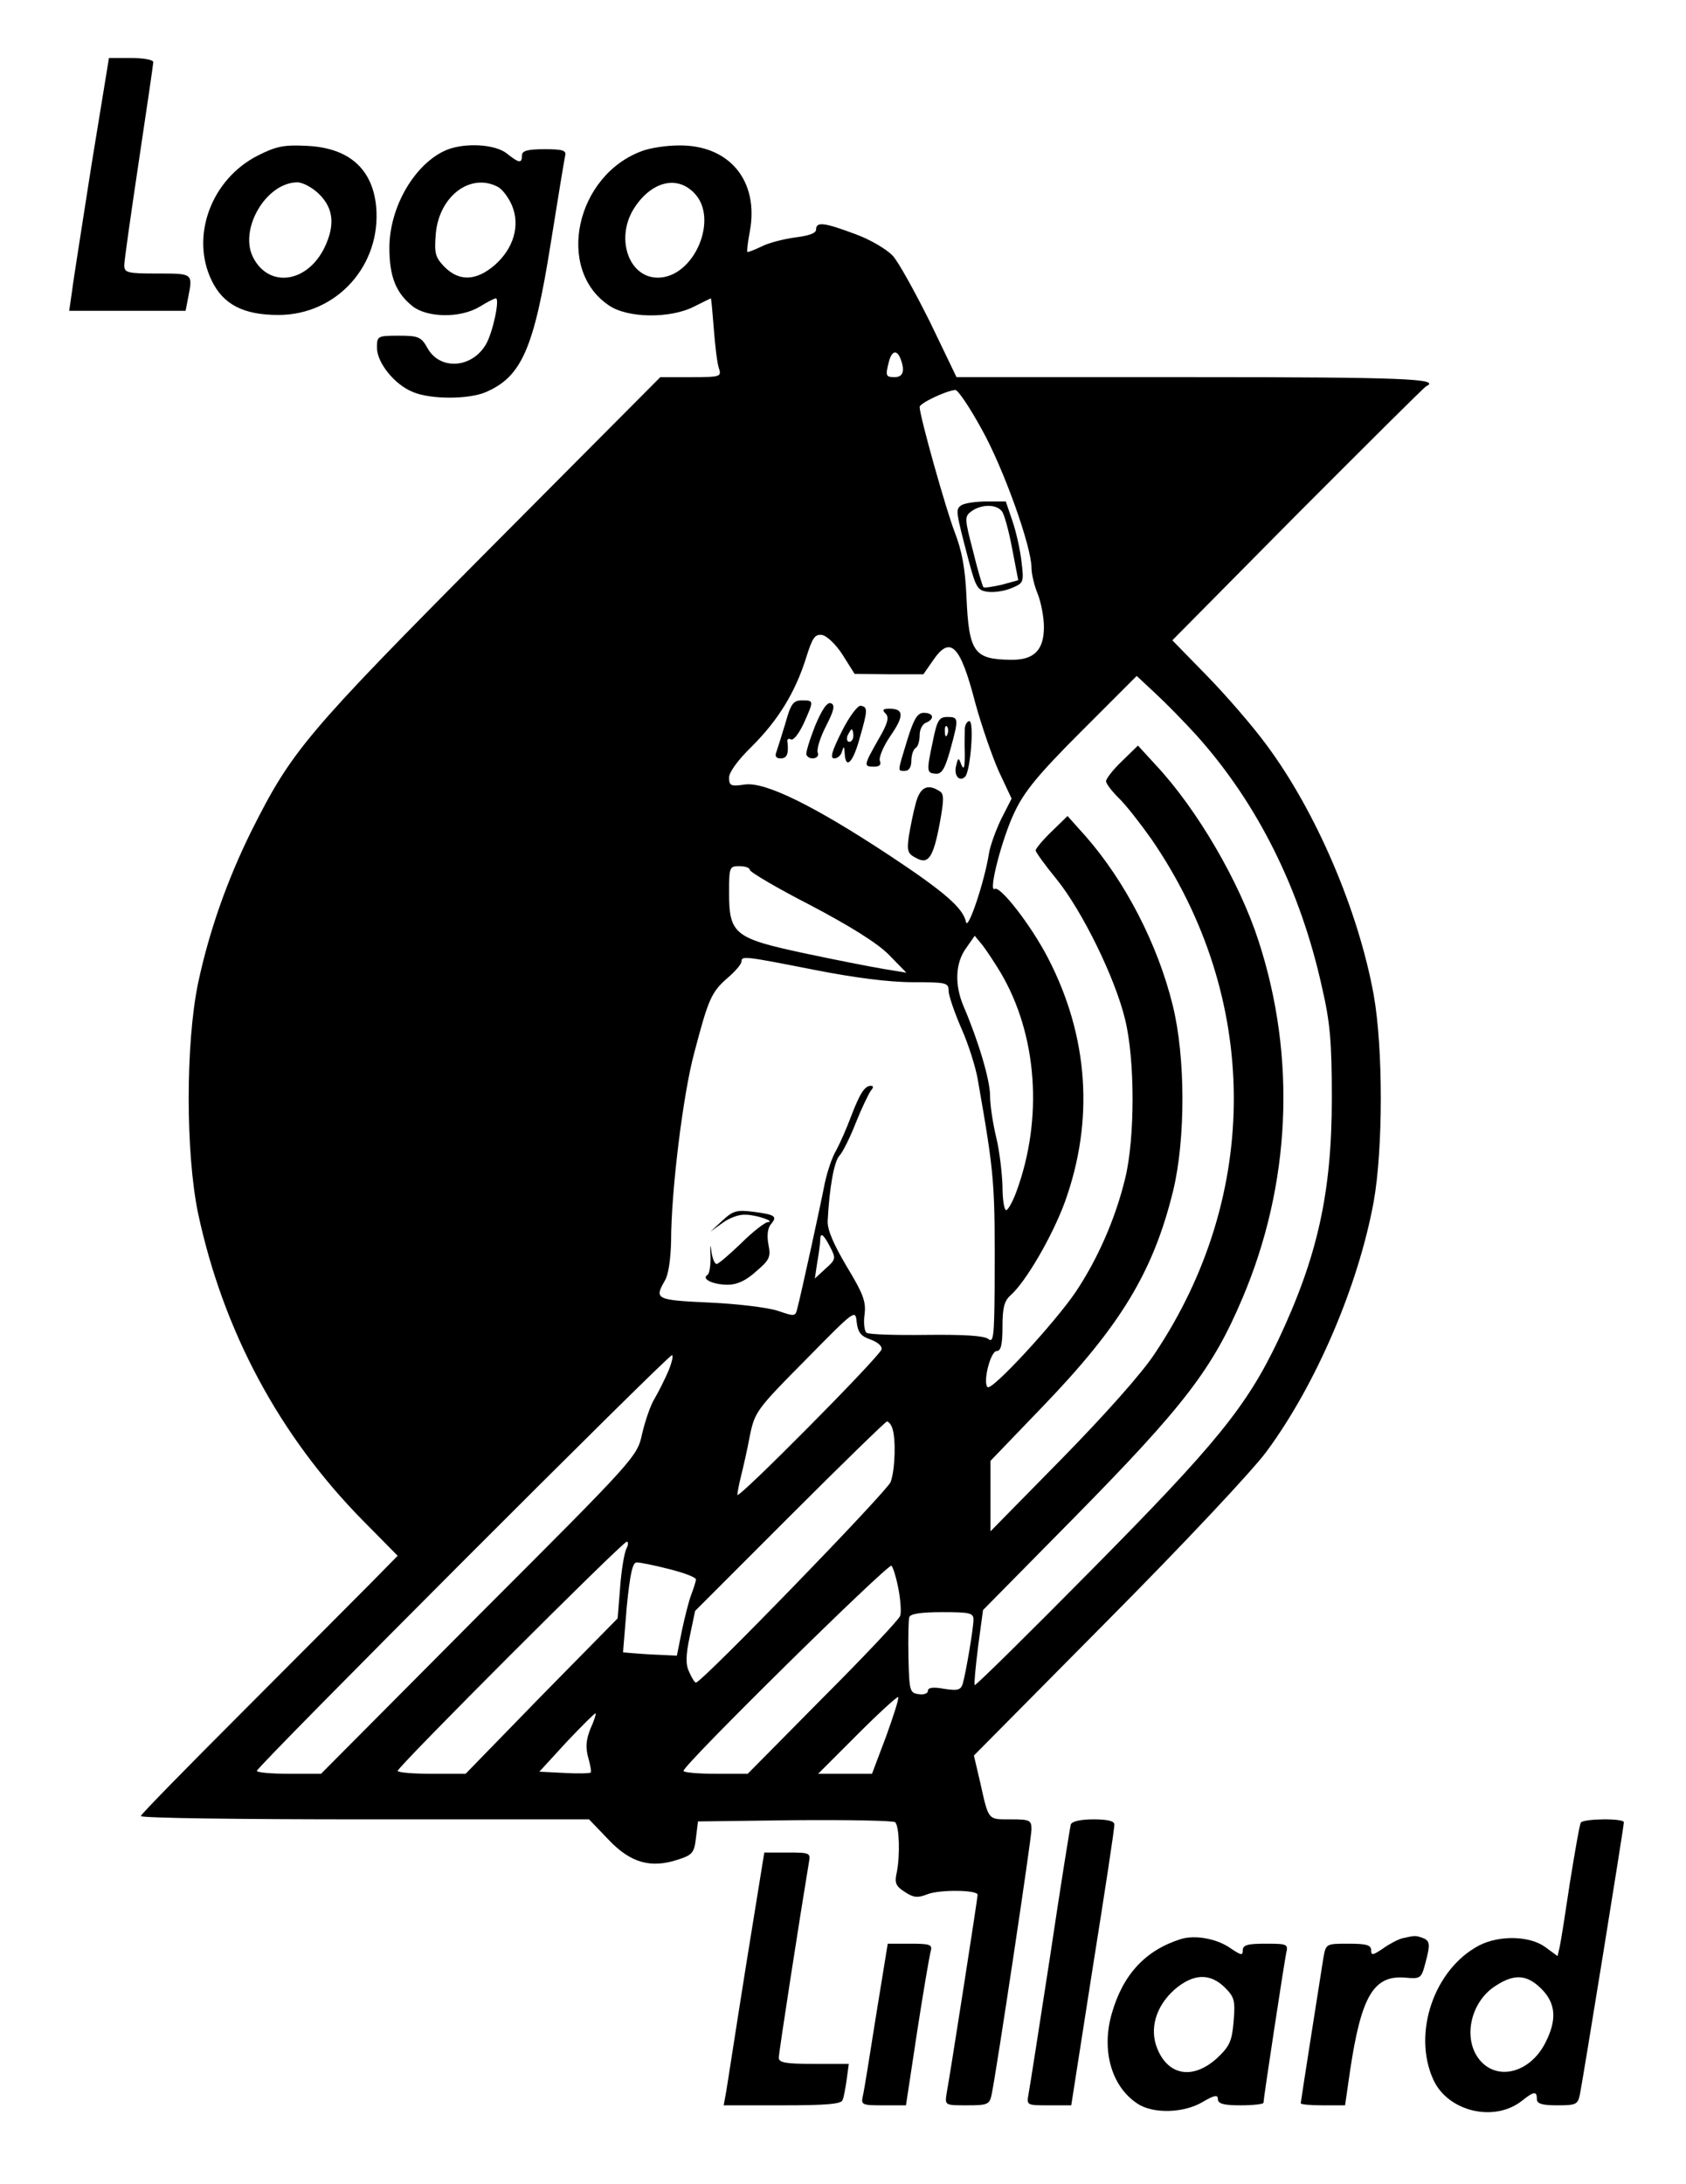 <?xml version="1.0" standalone="no"?>
<!DOCTYPE svg PUBLIC "-//W3C//DTD SVG 20010904//EN"
 "http://www.w3.org/TR/2001/REC-SVG-20010904/DTD/svg10.dtd">
<svg version="1.0" xmlns="http://www.w3.org/2000/svg"
 width="407pt" height="527pt" viewBox="0 0 407 527"
 preserveAspectRatio="xMidYMid meet">

<g transform="translate(0,527) scale(0.1,-0.1)"
fill="#000000" stroke="none">
<path d="M221 4873 c-22 -142 -44 -279 -47 -305 l-7 -48 140 0 141 0 6 31 c12
60 12 59 -74 59 -73 0 -80 2 -80 20 0 11 16 123 35 250 19 127 35 235 35 240
0 6 -24 10 -54 10 l-53 0 -42 -257z"/>
<path d="M623 4895 c-113 -57 -164 -195 -112 -302 28 -58 77 -83 161 -83 141
0 249 120 236 262 -9 91 -66 141 -166 146 -57 3 -75 -1 -119 -23z m148 -94
c34 -34 38 -74 13 -127 -41 -86 -133 -100 -172 -27 -37 68 30 183 106 183 13
0 37 -13 53 -29z"/>
<path d="M1080 4909 c-77 -31 -140 -137 -140 -237 0 -70 16 -109 56 -141 36
-28 116 -29 162 -1 18 11 35 20 39 20 10 0 -7 -82 -24 -111 -34 -58 -111 -63
-141 -9 -15 27 -22 30 -69 30 -52 0 -53 -1 -53 -29 0 -36 42 -89 87 -107 42
-18 135 -18 176 0 86 37 116 105 156 356 17 107 33 203 35 213 4 14 -4 17 -50
17 -41 0 -54 -4 -54 -15 0 -20 -7 -19 -37 5 -28 22 -99 26 -143 9z m122 -90
c11 -6 26 -26 34 -45 20 -48 4 -103 -41 -143 -45 -39 -86 -41 -122 -5 -22 23
-25 32 -21 80 8 91 84 148 150 113z"/>
<path d="M1551 4906 c-161 -58 -211 -286 -81 -373 45 -31 148 -32 205 -3 22
11 40 20 41 20 1 0 4 -33 7 -72 3 -40 8 -83 12 -95 7 -22 6 -23 -67 -23 l-74
0 -415 -417 c-442 -445 -475 -485 -572 -678 -58 -117 -102 -241 -129 -368 -30
-146 -30 -408 0 -554 61 -285 196 -537 399 -743 l83 -84 -63 -64 c-34 -34
-173 -174 -309 -310 -136 -136 -248 -250 -248 -254 0 -5 243 -8 541 -8 l541 0
47 -49 c53 -56 102 -70 168 -48 34 11 39 16 43 52 l5 40 234 3 c129 1 238 -1
242 -5 10 -10 12 -79 4 -120 -6 -26 -3 -34 19 -48 21 -14 31 -15 54 -6 29 12
122 11 122 -1 0 -8 -66 -432 -75 -480 -4 -28 -4 -28 49 -28 51 0 55 2 60 27
12 58 96 617 96 639 0 22 -4 24 -50 24 -56 0 -53 -4 -74 90 l-15 64 323 326
c182 183 349 361 383 407 120 162 222 401 259 603 23 128 23 372 0 500 -37
203 -139 442 -259 603 -33 45 -98 120 -144 167 l-83 85 302 305 c167 167 306
306 311 308 37 18 -56 22 -563 22 l-571 0 -64 133 c-36 72 -76 145 -90 160
-14 15 -54 39 -90 52 -75 28 -95 31 -95 11 0 -9 -18 -15 -51 -19 -28 -4 -64
-13 -81 -22 -17 -8 -32 -14 -34 -13 -1 2 1 24 6 49 23 122 -49 210 -172 208
-29 0 -68 -6 -87 -13z m124 -101 c62 -61 1 -205 -87 -205 -72 0 -104 99 -55
171 41 61 101 76 142 34z m499 -401 c11 -29 6 -44 -14 -44 -22 0 -23 3 -14 38
7 26 19 29 28 6z m196 -170 c53 -95 120 -283 120 -334 0 -15 7 -44 15 -63 8
-20 15 -56 15 -80 0 -56 -24 -80 -80 -79 -89 1 -101 18 -107 152 -3 69 -11
111 -28 155 -21 54 -85 281 -85 303 0 9 63 39 86 41 6 1 35 -42 64 -95z m-336
-544 l29 -46 83 -1 83 0 23 33 c42 62 66 38 102 -101 15 -55 41 -130 57 -166
l31 -66 -25 -49 c-13 -27 -27 -65 -30 -85 -10 -64 -50 -185 -55 -164 -7 34
-52 73 -185 161 -182 120 -300 178 -349 171 -34 -5 -38 -3 -38 17 0 13 22 43
56 76 63 63 104 130 130 213 15 48 21 57 38 55 12 -2 34 -23 50 -48z m855
-195 c147 -164 250 -371 302 -606 20 -86 24 -133 24 -269 0 -229 -35 -384
-130 -585 -76 -159 -149 -249 -449 -552 -154 -156 -281 -281 -283 -279 -2 2 2
44 8 92 l12 89 217 220 c269 273 337 362 409 532 117 275 131 581 39 863 -46
142 -148 317 -247 423 l-44 48 -39 -38 c-21 -20 -38 -42 -38 -48 0 -6 14 -24
30 -40 17 -16 52 -61 79 -99 263 -382 266 -858 8 -1243 -30 -46 -122 -149
-224 -253 l-172 -175 0 85 0 85 125 130 c189 196 268 326 316 522 30 124 30
322 -1 447 -36 147 -115 300 -211 409 l-43 48 -38 -37 c-22 -21 -39 -42 -39
-46 0 -4 23 -36 51 -70 62 -77 141 -238 165 -338 24 -97 24 -287 0 -384 -23
-95 -65 -192 -119 -273 -50 -74 -203 -240 -213 -230 -12 11 7 87 22 87 10 0
14 15 14 58 0 46 4 63 20 77 37 33 100 142 130 223 72 198 58 402 -41 592 -40
77 -115 174 -128 165 -16 -9 18 123 48 185 24 51 58 92 163 197 l132 132 45
-42 c25 -23 70 -69 100 -102z m-1079 -324 c0 -5 66 -44 146 -85 95 -50 161
-91 189 -119 l43 -44 -55 9 c-30 5 -117 22 -192 38 -168 36 -181 46 -181 146
0 62 1 64 25 64 14 0 25 -4 25 -9z m605 -247 c89 -150 104 -353 38 -531 -9
-24 -20 -43 -24 -43 -5 0 -9 26 -9 58 -1 31 -7 84 -15 117 -8 33 -15 78 -15
101 0 38 -28 132 -64 216 -22 52 -20 104 6 140 l21 30 19 -23 c10 -13 29 -42
43 -65z m-450 6 c96 -19 181 -30 238 -30 81 0 87 -1 87 -21 0 -11 14 -52 31
-91 17 -38 34 -93 39 -121 42 -240 42 -249 41 -511 -1 -110 -3 -127 -15 -117
-10 8 -58 11 -149 10 -74 -1 -139 1 -145 5 -5 3 -8 23 -5 44 4 31 -3 50 -43
116 -32 54 -47 89 -46 110 4 78 15 142 28 157 8 8 26 44 40 80 14 35 31 70 36
77 7 8 7 12 0 12 -15 0 -27 -20 -48 -75 -10 -27 -26 -63 -35 -80 -10 -16 -22
-52 -28 -80 -10 -52 -56 -263 -66 -301 -5 -21 -6 -21 -47 -7 -24 8 -98 17
-165 20 -130 6 -134 8 -108 53 9 15 14 53 15 95 0 120 29 356 56 455 34 129
41 146 80 180 19 16 34 34 34 40 0 14 7 13 175 -20z m39 -669 c14 -27 14 -30
-11 -52 l-26 -24 6 40 c4 22 7 46 7 53 0 20 8 14 24 -17z m97 -223 c17 -6 29
-16 27 -24 -4 -17 -348 -364 -348 -351 0 5 4 26 9 46 5 20 15 63 21 96 12 58
16 64 134 183 120 122 121 123 124 92 3 -25 10 -34 33 -42z m-487 -75 c-9 -21
-24 -51 -34 -68 -10 -16 -23 -55 -30 -85 -12 -55 -15 -58 -394 -437 l-381
-383 -77 0 c-43 0 -78 3 -78 7 0 10 992 1003 1002 1003 4 0 0 -17 -8 -37z
m540 -139 c9 -25 7 -100 -4 -130 -9 -23 -456 -484 -470 -484 -3 0 -10 11 -16
25 -9 18 -9 39 1 86 l13 62 228 228 c126 126 232 229 235 229 4 0 10 -7 13
-16z m-642 -291 c-5 -10 -12 -52 -15 -93 l-6 -75 -184 -187 -183 -188 -82 0
c-45 0 -82 3 -82 7 0 10 543 553 553 553 4 0 4 -8 -1 -17z m103 -49 c36 -9 65
-20 65 -25 0 -4 -5 -20 -11 -36 -6 -15 -16 -55 -23 -88 l-12 -60 -64 3 c-36 2
-65 5 -66 5 0 1 4 50 9 110 8 80 14 107 24 107 8 0 43 -7 78 -16z m554 -49 c5
-26 7 -56 4 -64 -3 -9 -87 -98 -187 -198 l-181 -183 -77 0 c-43 0 -78 3 -78 7
0 15 495 502 502 495 4 -4 12 -30 17 -57z m181 -73 c0 -20 -18 -127 -26 -155
-5 -15 -12 -17 -45 -12 -27 5 -39 3 -39 -5 0 -6 -10 -10 -22 -8 -22 3 -23 8
-25 88 -1 47 0 91 2 98 3 8 28 12 80 12 66 0 75 -2 75 -18z m-211 -282 l-34
-90 -65 0 -65 0 95 95 c52 52 96 92 98 90 3 -2 -11 -45 -29 -95z m-714 18
c-10 -26 -12 -44 -5 -69 5 -18 8 -34 6 -36 -2 -2 -31 -3 -64 -1 l-60 3 66 72
c37 39 68 70 70 69 1 -2 -4 -19 -13 -38z"/>
<path d="M2321 4051 c-15 -10 -14 -14 18 -136 17 -63 21 -70 46 -73 15 -2 41
2 57 9 29 12 30 14 24 63 -3 28 -13 73 -22 99 l-16 47 -46 0 c-26 0 -53 -4
-61 -9z m97 -14 c6 -6 17 -47 25 -89 l15 -78 -40 -11 c-22 -5 -42 -8 -44 -6
-2 2 -14 41 -25 87 -21 80 -21 84 -3 97 23 16 58 17 72 0z"/>
<path d="M1896 3525 c-9 -30 -19 -61 -22 -70 -4 -10 0 -15 10 -15 16 0 20 11
17 39 -2 7 2 10 8 7 6 -4 19 13 31 38 25 56 25 56 -4 56 -21 0 -27 -8 -40 -55z"/>
<path d="M1967 3517 c-13 -34 -23 -65 -20 -69 8 -14 33 -8 27 6 -3 8 6 37 20
64 20 39 22 51 12 55 -9 4 -22 -15 -39 -56z"/>
<path d="M2032 3505 c-24 -48 -29 -65 -18 -65 8 0 17 8 19 18 4 13 5 11 6 -5
2 -41 20 -24 36 35 20 69 20 76 3 79 -7 2 -28 -26 -46 -62z m28 -10 c0 -8 -4
-15 -10 -15 -5 0 -7 7 -4 15 4 8 8 15 10 15 2 0 4 -7 4 -15z"/>
<path d="M2138 3548 c9 -9 5 -24 -18 -63 -35 -62 -36 -65 -10 -65 13 0 18 5
14 14 -3 8 8 35 26 61 33 48 32 65 -3 65 -16 0 -18 -3 -9 -12z"/>
<path d="M2190 3484 c-24 -79 -24 -74 -5 -74 9 0 15 9 15 24 0 14 5 28 10 31
6 3 10 17 10 31 0 14 7 27 15 30 22 9 19 24 -5 24 -15 0 -24 -14 -40 -66z"/>
<path d="M2252 3482 c-16 -75 -15 -77 7 -79 14 -1 22 11 35 58 21 76 20 79 -7
79 -20 0 -25 -8 -35 -58z m35 16 c-3 -8 -6 -5 -6 6 -1 11 2 17 5 13 3 -3 4
-12 1 -19z"/>
<path d="M2329 3513 c0 -10 -1 -38 0 -63 0 -32 -2 -39 -8 -26 -7 19 -8 19 -13
-2 -6 -23 8 -40 22 -26 13 15 22 134 10 134 -5 0 -10 -8 -11 -17z"/>
<path d="M2211 3333 c-6 -21 -13 -57 -17 -80 -5 -36 -3 -43 17 -53 30 -17 42
0 58 86 10 55 10 69 -1 75 -29 19 -47 9 -57 -28z"/>
<path d="M1744 2325 l-29 -27 29 21 c16 12 40 21 55 20 27 0 75 -17 54 -18 -7
-1 -36 -23 -64 -51 -28 -27 -55 -50 -59 -50 -5 0 -11 15 -13 33 -2 17 -3 13
-2 -11 1 -23 -2 -45 -7 -48 -16 -10 13 -24 49 -24 22 0 44 10 68 32 33 28 36
35 30 65 -4 21 -2 40 6 49 16 19 11 23 -42 30 -40 5 -49 3 -75 -21z"/>
<path d="M2585 868 c-2 -7 -25 -150 -50 -318 -26 -168 -49 -317 -52 -332 -5
-28 -5 -28 49 -28 l54 0 52 333 c29 182 53 338 52 345 0 8 -17 12 -50 12 -32
0 -52 -5 -55 -12z"/>
<path d="M3816 872 c-3 -5 -14 -69 -26 -143 -11 -74 -22 -144 -25 -157 l-5
-22 -30 22 c-37 27 -110 29 -159 4 -109 -57 -162 -212 -111 -324 35 -77 147
-104 214 -51 29 23 36 24 36 4 0 -11 12 -15 49 -15 46 0 50 2 55 27 7 34 106
645 106 656 0 10 -98 9 -104 -1z m-95 -401 c35 -35 38 -75 9 -131 -36 -70
-112 -91 -155 -44 -46 50 -27 145 38 184 44 28 74 25 108 -9z"/>
<path d="M1801 528 c-24 -150 -45 -288 -48 -305 l-6 -33 142 0 c105 0 143 3
145 13 3 6 7 29 10 50 l5 37 -85 0 c-68 0 -84 3 -84 15 0 12 51 341 73 473 4
21 1 22 -52 22 l-56 0 -44 -272z"/>
<path d="M2850 591 c-85 -27 -139 -85 -166 -179 -26 -89 -1 -177 62 -218 37
-25 112 -23 157 4 29 17 37 18 37 7 0 -11 13 -15 55 -15 30 0 55 3 55 6 0 10
50 338 55 362 5 21 2 22 -50 22 -43 0 -55 -3 -55 -16 0 -13 -4 -12 -28 4 -33
24 -87 34 -122 23z m107 -117 c23 -23 25 -31 21 -81 -4 -49 -10 -61 -41 -90
-57 -51 -116 -42 -143 23 -20 48 -4 103 41 143 45 39 86 41 122 5z"/>
<path d="M3385 593 c-11 -3 -32 -14 -47 -25 -24 -16 -28 -17 -28 -4 0 13 -12
16 -55 16 -53 0 -54 0 -60 -32 -9 -57 -55 -349 -55 -353 0 -3 24 -5 53 -5 l54
0 12 83 c27 181 57 232 134 225 35 -3 38 -2 47 32 13 48 13 57 -6 64 -17 6
-18 6 -49 -1z"/>
<path d="M2115 408 c-15 -95 -29 -183 -32 -195 -5 -22 -2 -23 49 -23 l55 0 27
178 c15 97 30 185 33 195 4 15 -3 17 -50 17 l-54 0 -28 -172z"/>
</g>
</svg>
